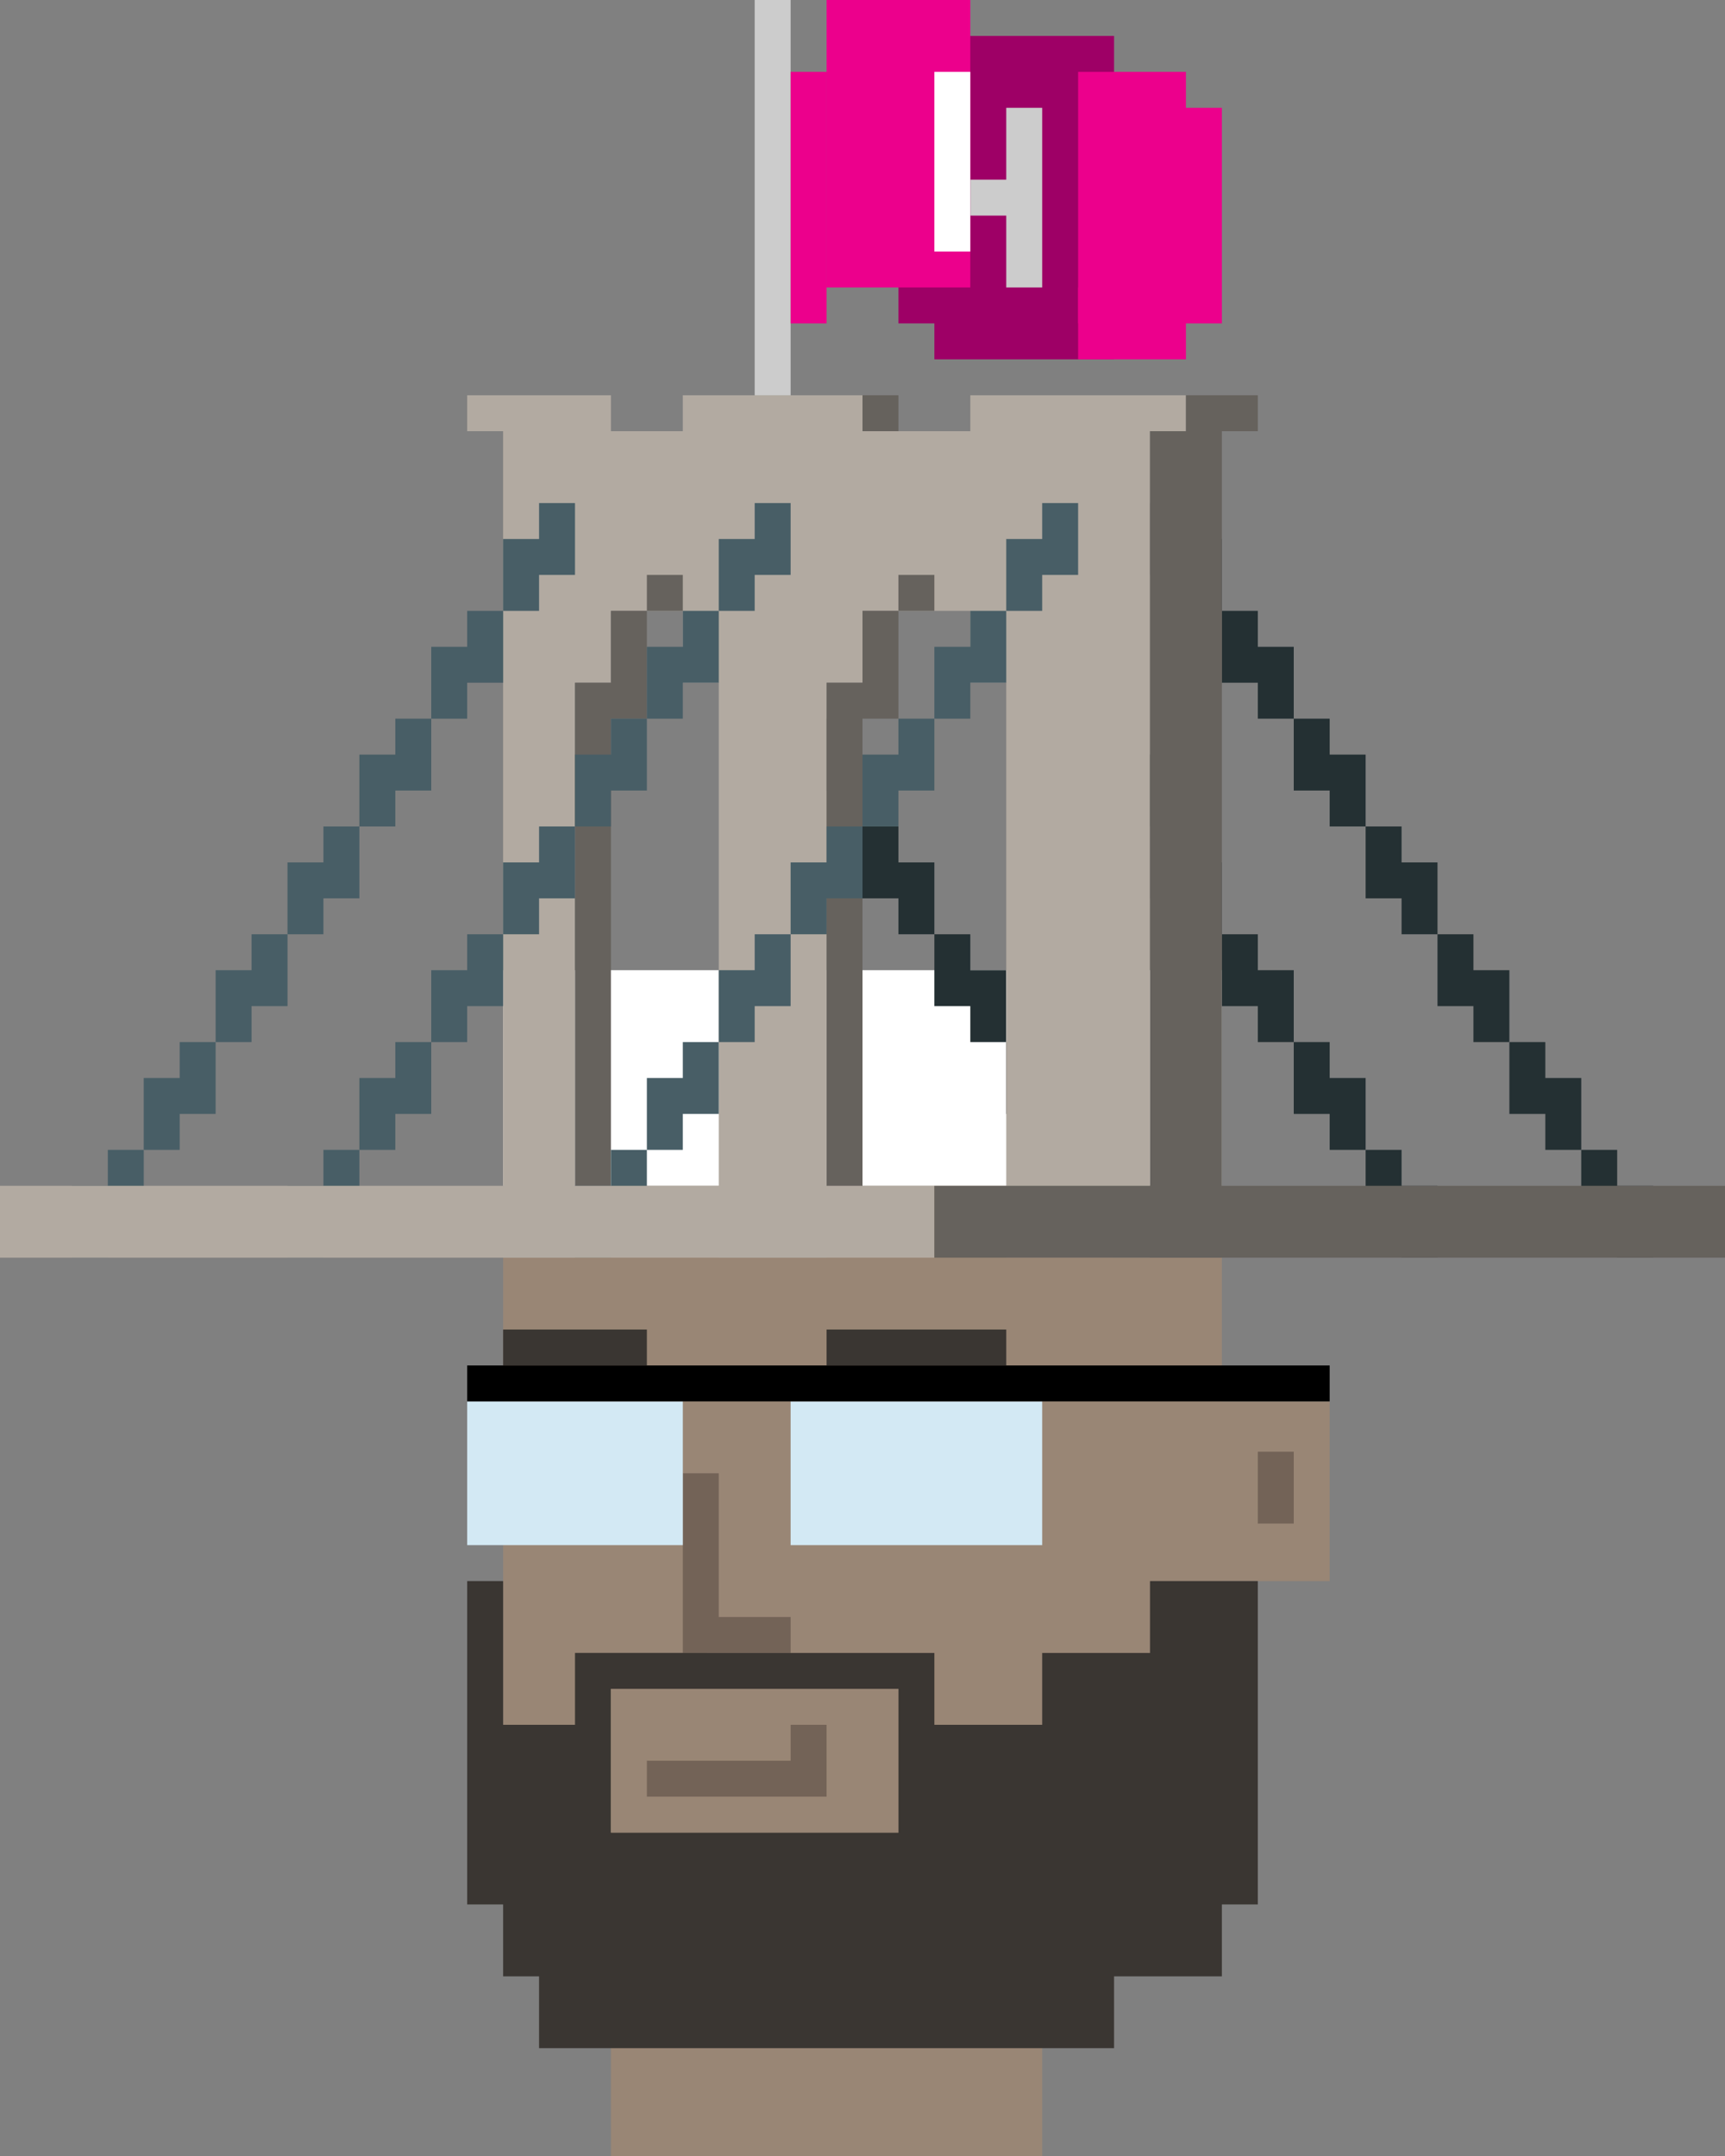<?xml version="1.0" encoding="utf-8"?>
<!-- Generator: Adobe Illustrator 16.0.0, SVG Export Plug-In . SVG Version: 6.00 Build 0)  -->
<!DOCTYPE svg PUBLIC "-//W3C//DTD SVG 1.1//EN" "http://www.w3.org/Graphics/SVG/1.1/DTD/svg11.dtd">
<svg version="1.1" xmlns="http://www.w3.org/2000/svg" xmlns:xlink="http://www.w3.org/1999/xlink" x="0px" y="0px" viewBox="0 0 240 300" style="enable-background:new 0 0 240 300;" xml:space="preserve">
<rect x="0" y="0" width="240" height="300" fill="#808080" stroke="none"/>
<g id="base">
	<polygon style="fill:#998675;" points="170,195 170,165.667 170,160 165,160 165,150 160,150 155,150 155,145 150,145 150,140 85,140 
		85,145 80,145 80,150 75,150 75,160 70,160 70,240 70,260 75,260 75,270 85,270 85,275 85,280 85,300 145,300 145,275 145,270 
		160,270 160,260 170,260 170,240 170,220 185,220 185,195 	"/>
	<rect x="175" y="202" style="fill:#736357;" width="5" height="10"/>
	<polygon style="fill:#736357;" points="100,225 100,205 95,205 95,225 95,230 110,230 110,225 	"/>
	<rect x="70" y="185" style="fill:#3A3632;" width="20" height="5"/>
	<rect x="90" y="245" style="fill:#736357;" width="25" height="5"/>
	<rect x="115" y="185" style="fill:#3A3632;" width="25" height="5"/>
	<rect x="75" y="200" style="fill:#3A3632;" width="5" height="5"/>
	<rect x="120" y="200" style="fill:#3A3632;" width="5" height="5"/>
	<rect x="85" y="275" style="fill:#736357;" width="40" height="5"/>
	<rect x="95" y="260" style="fill:#736357;" width="15" height="5"/>
</g>
<g id="beard">
	<path style="fill:#3A3632;" d="M160,220v10h-15v10h-15v-10h-5H85h-5v10H70v-20h-5v20v25h5v10h5v10h80v-10h15v-10h5v-25v-10v-10H160z
		 M85,235h40v20H85V235z"/>
</g>
<g id="glasses">
	<g>
		<rect x="65" y="195" style="fill:#D3E9F4;" width="30" height="20"/>
	</g>
	<g>
		<rect x="110" y="195" style="fill:#D3E9F4;" width="35" height="20"/>
	</g>
	<rect x="65" y="190" width="120" height="5"/>
</g>
<g id="faces">
	<g id="smirk">
		<rect x="85" y="235" style="fill:#998675;" width="40" height="20"/>
		<polygon style="fill:#736357;" points="110,240 110,245 90,245 90,250 115,250 115,245 115,240 		"/>
	</g>
	<g id="smile" style="display:none;">
		<rect x="85" y="235" style="display:inline;fill:#998675;" width="40" height="20"/>
		<polygon style="display:inline;fill:#FFFFFF;" points="90,240 90,245 95,245 95,250 110,250 110,245 115,245 115,240 		"/>
	</g>
	<g id="frown" style="display:none;">
		<rect x="85" y="235" style="display:inline;fill:#998675;" width="40" height="20"/>
		<polygon style="display:inline;fill:#736357;" points="95,250 95,245 115,245 115,240 90,240 90,245 90,250 		"/>
	</g>
	<g id="surprised" style="display:none;">
		<rect x="85" y="240" style="display:inline;fill:#998675;" width="40" height="15"/>
		<rect x="95" y="240" style="display:inline;fill:#736357;" width="15" height="10"/>
		<rect x="115" y="175" style="display:inline;fill:#3A3632;" width="25" height="5"/>
		<rect x="115" y="185" style="display:inline;fill:#998675;" width="25" height="5"/>
		<polygon style="display:inline;fill:#3A3632;" points="140,175 115,175 115,180 140,180 140,185 145,185 145,175 		"/>
		<polygon style="display:inline;fill:#3A3632;" points="85,175 70,175 65,175 65,180 65,185 70,185 70,180 85,180 		"/>
		<rect x="70" y="185" style="display:inline;fill:#998675;" width="20" height="5"/>
	</g>
	<g id="right_up" style="display:none;">
		<rect x="115" y="185" style="display:inline;fill:#998675;" width="25" height="5"/>
		<polygon style="display:inline;fill:#3A3632;" points="140,175 115,175 115,180 140,180 140,185 145,185 145,175 		"/>
		<rect x="85" y="235" style="display:inline;fill:#998675;" width="40" height="20"/>
		<polygon style="display:inline;fill:#736357;" points="110,240 110,245 90,245 90,250 115,250 115,245 115,240 		"/>
	</g>
	<g id="left_up" style="display:none;">
		<rect x="85" y="235" style="display:inline;fill:#998675;" width="40" height="20"/>
		<polygon style="display:inline;fill:#3A3632;" points="85,175 65,175 65,180 85,180 85,185 90,185 90,175 		"/>
		<rect x="70" y="185" style="display:inline;fill:#998675;" width="20" height="5"/>
		<polygon style="display:inline;fill:#736357;" points="95,245 95,240 90,240 90,250 95,250 115,250 115,245 		"/>
	</g>
	<g id="tongue" style="display:none;">
		<polygon style="display:inline;fill:#FFFFFF;" points="90,240 90,242.5 90,245 120,245 120,242.5 120,240 		"/>
		<rect x="90" y="245" style="display:inline;" width="30" height="5"/>
		<polygon style="display:inline;fill:#CC667E;" points="95,245 95,250 90,250 90,255 90,260 90,265 105,265 105,260 110,260 110,255 110,250 115,250 
			115,245 		"/>
		<polygon style="display:inline;fill:#993F55;" points="100,245 100,250 95,250 95,260 100,260 100,255 105,255 105,245 		"/>
	</g>
</g>
<g id="hats">
	<g id="hardhat" style="display:none;">
		<polygon style="display:inline;fill:#FCEE21;" points="180,180 180,175 180,165 175,165 175,160 175,150 170,150 170,145 170,140 165,140 165,135 
			160,135 160,130 155,130 150,130 150,125 145,125 135,125 135,120 100,120 100,125 90,125 90,130 85,130 80,130 80,135 75,135 
			75,140 70,140 70,145 70,150 65,150 65,155 65,160 65,165 60,165 60,170 60,175 60,180 60,190 180,190 185,190 185,180 		"/>
		<polygon style="display:inline;fill:#CCAF23;" points="110,115 110,120 105,120 105,125 100,125 100,130 100,135 100,140 95,140 95,145 95,160 90,160 
			90,175 85,175 85,190 90,190 105,190 105,175 105,160 105,145 110,145 110,140 110,135 110,130 115,130 115,125 115,120 120,120 
			120,115 		"/>
		<rect x="40" y="180" style="display:inline;fill:#B29C1D;" width="105" height="10"/>
		<rect x="150" y="190" style="display:inline;fill:#666666;" width="35" height="10"/>
		<rect x="90" y="210" style="display:inline;fill:#998675;" width="5" height="5"/>
		<polygon style="display:inline;fill:#B3FFFD;" points="105,190 90,190 60,190 60,215 65,215 65,220 90,220 90,215 95,215 95,210 100,210 100,215 105,215 
			105,220 145,220 145,215 150,215 150,190 		"/>
		<rect x="65" y="190" style="display:inline;fill:#FFFFFF;" width="5" height="5"/>
		<rect x="108" y="190" style="display:inline;fill:#FFFFFF;" width="5" height="5"/>
	</g>
	<g id="dunce" style="display:none;">
		<polygon style="display:inline;fill:#F2F2F2;" points="180,5 180,10 175,10 175,15 170,15 170,20 165,20 165,25 165,30 160,30 160,35 155,35 155,40 
			150,40 150,45 150,50 145,50 145,55 140,55 140,60 135,60 135,65 135,70 130,70 130,75 125,75 125,80 120,80 120,85 115,85 
			115,90 115,95 110,95 110,100 105,100 105,105 100,105 100,110 100,115 95,115 95,120 90,120 90,125 85,125 85,130 80,130 80,135 
			80,140 75,140 75,145 70,145 70,150 115,150 115,155 130,155 130,160 145,160 145,165 160,165 160,170 170,170 170,175 175,175 
			175,170 175,165 175,160 175,155 175,150 175,145 175,140 175,135 175,130 175,125 175,120 180,120 180,115 180,110 180,105 
			180,100 180,95 180,90 180,85 180,80 180,75 180,70 180,65 180,60 180,55 180,50 180,45 180,40 185,40 185,35 185,30 185,25 
			185,20 185,15 185,10 185,5 		"/>
		<g style="display:inline;">
			<polygon style="fill:#4D4D4D;" points="70,155 65,155 65,165 70,165 70,160 75,160 75,155 80,155 80,150 70,150 			"/>
			<rect x="170" y="175" style="fill:#4D4D4D;" width="5" height="5"/>
		</g>
		<g style="display:inline;">
			<rect x="65" y="150" style="fill:#CCCCCC;" width="5" height="5"/>
			<polygon style="fill:#CCCCCC;" points="170,20 165,20 165,25 165,30 160,30 160,35 155,35 155,40 150,40 150,45 150,50 145,50 145,55 
				140,55 140,60 135,60 135,65 135,70 130,70 130,75 125,75 125,80 120,80 120,85 115,85 115,90 115,95 110,95 110,100 105,100 
				105,105 100,105 100,110 100,115 95,115 95,120 90,120 90,125 85,125 85,130 80,130 80,135 80,140 75,140 75,145 70,145 70,150 
				105,150 105,145 110,145 110,140 110,135 115,135 115,130 115,125 120,125 120,120 125,120 125,115 125,110 130,110 130,105 
				130,100 135,100 135,95 135,90 140,90 140,85 140,80 145,80 145,75 145,70 150,70 150,65 150,60 155,60 155,55 155,50 160,50 
				160,45 160,40 165,40 165,35 170,35 170,30 170,25 175,25 175,20 175,15 170,15 			"/>
			<rect x="175" y="10" style="fill:#CCCCCC;" width="5" height="5"/>
		</g>
		<g style="display:inline;">
			<rect x="105" y="250" style="fill:#D3E9F4;" width="10" height="10"/>
			<rect x="110" y="260" style="fill:#D3E9F4;" width="5" height="5"/>
		</g>
		<g style="display:inline;">
			<rect x="105" y="130" width="10" height="5"/>
			<rect x="110" y="135" width="15" height="5"/>
			<rect x="125" y="130" width="10" height="5"/>
			<rect x="130" y="125" width="10" height="5"/>
			<rect x="135" y="110" width="5" height="15"/>
			<rect x="130" y="105" width="10" height="5"/>
			<rect x="120" y="100" width="15" height="5"/>
			<rect x="115" y="105" width="5" height="10"/>
			<rect x="110" y="115" width="5" height="10"/>
			<rect x="105" y="125" width="5" height="5"/>
		</g>
	</g>
	<g id="empty-head" style="display:none;">
		<rect x="70" y="140" style="display:inline;fill:#FFFFFF;" width="100" height="25"/>
		<polygon style="display:inline;" points="17,95 17,90 22,90 22,100 17,100 12,100 12,95 		"/>
		<polygon style="display:inline;fill:#998675;" points="190,80 190,75 185,75 185,70 175,70 175,65 170,65 170,165 175,165 175,160 185,160 185,150 
			190,150 190,145 195,145 195,80 		"/>
		<g style="display:inline;">
			<polygon style="fill:#C1272D;" points="140,165 140,175 150,175 150,180 160,180 160,190 170,190 170,180 170,175 170,165 			"/>
			<rect x="165" y="195" style="fill:#C1272D;" width="5" height="5"/>
		</g>
		<g style="display:inline;">
			<polygon style="fill:#E6E6E6;" points="135,150 135,140 135,135 131,135 130,135 130,125 125,125 125,120 120,120 120,115 115,115 
				115,110 110,110 105,110 105,105 100,105 100,100 80,100 80,105 95,105 95,110 80,110 80,115 75,115 75,120 70,120 70,135 
				70,140 75,140 75,145 95,145 95,140 80,140 80,135 75,135 75,125 80,125 80,120 85,120 85,115 105,115 105,125 100,125 100,135 
				95,135 95,140 105,140 105,135 105,130 110,130 110,120 115,120 115,125 120,125 120,130 125,130 125,135 125,140 130,140 
				130,150 130,155 135,155 135,160 135,165 140,165 140,160 140,155 140,150 			"/>
			<rect x="70" y="105" style="fill:#E6E6E6;" width="10" height="5"/>
			<polygon style="fill:#E6E6E6;" points="60,115 50,115 50,120 45,120 45,115 35,115 35,110 30,110 30,105 25,105 25,100 20,100 20,110 
				25,110 25,115 30,115 30,120 35,120 40,120 40,125 55,125 55,120 65,120 65,115 70,115 70,110 60,110 			"/>
		</g>
		<polygon style="display:inline;fill:#C1272D;" points="75,165 70,165 70,180 75,180 75,170 80,170 80,165 		"/>
	</g>
	<g id="superhero" style="display:none;">
		<rect x="80" y="230" style="display:inline;fill:#736357;" width="50" height="5"/>
		<polygon style="display:inline;fill:#1A1A1A;" points="190,295 190,290 185,290 185,280 180,280 180,270 175,270 175,265 170,265 170,210 170,160 170,90 
			165,90 165,95 160,95 160,99 155,99 155,110 150,110 150,120 145,120 145,133 140,133 140,140 130,140 130,135 120,135 120,130 
			95,130 95,90 90,90 90,99 85,99 85,115 80,115 80,125 75,125 75,140 70,140 70,210 70,215 70,220 80,220 80,225 90,225 90,230 
			95,230 95,235 105,235 105,230 115,230 115,225 130,225 130,220 140,220 140,215 145,215 145,260 140,260 140,265 130,265 
			130,270 120,270 120,275 85,275 85,270 80,270 80,260 75,260 75,255 70,255 70,265 65,265 65,270 60,270 60,280 55,280 55,285 
			50,285 50,295 45,295 45,300 50,300 55,300 60,300 65,300 70,300 75,300 80,300 85,300 120,300 130,300 140,300 145,300 195,300 
			195,295 		"/>
		<g style="display:inline;">
			<polygon style="fill:#F2F2F2;" points="85,195 80,195 80,190 75,190 75,180 70,180 70,205 75,205 75,210 80,210 85,210 85,205 90,205 
				90,195 			"/>
			<polygon style="fill:#F2F2F2;" points="140,175 140,180 140,185 125,185 125,190 120,190 120,195 110,195 110,200 110,205 115,205 
				115,210 130,210 130,205 140,205 140,200 140,195 145,195 145,190 145,185 145,180 145,175 			"/>
		</g>
		<rect x="170" y="190" style="display:inline;fill:#FFFFFF;" width="20" height="30"/>
		<rect x="80" y="255" style="display:inline;fill:#998675;" width="50" height="10"/>
		<rect x="85" y="265" style="display:inline;fill:#998675;" width="35" height="5"/>
		<rect x="125" y="235" style="display:inline;fill:#736357;" width="5" height="20"/>
		<rect x="80" y="235" style="display:inline;fill:#736357;" width="5" height="20"/>
		<rect x="70" y="240" style="display:inline;fill:#736357;" width="10" height="15"/>
		<rect x="130" y="240" style="display:inline;fill:#736357;" width="15" height="15"/>
		<rect x="75" y="260" style="display:inline;fill:#736357;" width="65" height="5"/>
		<rect x="75" y="255" style="display:inline;fill:#736357;" width="70" height="5"/>
		<rect x="80" y="265" style="display:inline;fill:#736357;" width="50" height="5"/>
		<rect x="90" y="245" style="display:inline;fill:#3A3632;" width="25" height="5"/>
		<polygon style="display:inline;fill:#333333;" points="135,140 130,140 130,135 120,135 120,130 95,130 95,135 90,135 90,139 85,139 85,145 80,145 
			80,150 75,150 75,155 70,155 70,165 75,165 75,160 80,160 80,155 85,155 90,155 90,150 95,150 100,150 115,150 115,155 120,155 
			125,155 125,160 130,160 135,160 135,155 140,155 140,150 140,145 140,140 		"/>
		<rect x="85" y="270" style="display:inline;fill:#736357;" width="35" height="5"/>
		<polygon style="display:inline;fill:#333333;" points="100,225 100,205 95,205 95,225 90,225 90,230 95,230 95,235 105,235 105,230 110,230 110,225 		
			"/>
		<rect x="140" y="260" style="display:inline;fill:#1A1A1A;" width="5" height="40"/>
		<polygon style="display:inline;fill:#333333;" points="165,295 165,290 160,290 160,280 155,280 155,270 150,270 150,265 145,265 145,270 140,270 
			140,280 135,280 135,285 130,285 130,295 120,295 120,300 170,300 170,295 		"/>
		<polygon style="display:inline;fill:#333333;" points="85,295 85,285 80,285 80,275 75,275 75,270 70,270 70,290 65,290 65,296 60,296 60,300 90,300 
			90,295 		"/>
		<rect x="80" y="155" style="display:inline;fill:#1A1A1A;" width="45" height="5"/>
		<rect x="90" y="150" style="display:inline;fill:#1A1A1A;" width="25" height="5"/>
		<rect x="135" y="155" style="display:inline;fill:#1A1A1A;" width="5" height="5"/>
	</g>
	<g id="swiss-army" style="display:none;">
		<g style="display:inline;">
			<g>
				<rect x="165" y="130" style="fill:#999999;" width="5" height="15"/>
				<polygon style="fill:#999999;" points="180,120 180,115 175,115 175,125 180,125 180,135 185,135 185,120 				"/>
				<rect x="195" y="105" style="fill:#666666;" width="10" height="5"/>
				<rect x="180" y="115" style="fill:#666666;" width="15" height="5"/>
				<rect x="170" y="130" style="fill:#666666;" width="10" height="5"/>
				<polygon style="fill:#999999;" points="225,65 225,70 220,70 220,75 215,75 215,80 210,80 210,85 205,85 205,110 210,110 210,90 
					220,90 220,95 225,95 225,90 230,90 230,85 230,80 230,75 230,70 230,65 				"/>
				<polygon style="fill:#999999;" points="195,110 195,105 190,105 190,110 190,115 195,115 195,120 200,120 200,110 				"/>
			</g>
			<g>
				<rect x="130" y="65" style="fill:#666666;" width="5" height="30"/>
				<polygon style="fill:#999999;" points="145,85 145,80 145,75 145,70 150,70 150,65 155,65 155,60 160,60 160,55 165,55 165,50 170,50 
					170,45 150,45 150,50 140,50 140,55 135,55 135,60 135,65 135,70 135,75 135,80 135,85 135,90 135,95 130,95 130,100 130,105 
					130,110 130,115 130,120 130,125 155,125 155,120 160,120 160,115 165,115 165,110 170,110 170,105 170,100 170,95 170,90 
					170,85 165,85 165,80 160,80 160,85 160,90 160,95 160,100 150,100 150,95 145,95 145,90 				"/>
			</g>
			<g>
				<g>
					<polygon style="fill:#666666;" points="100,115 100,110 90,110 90,105 80,105 80,110 85,110 85,115 95,115 95,120 105,120 105,125 
						110,125 110,120 110,115 					"/>
					<rect x="75" y="100" style="fill:#666666;" width="5" height="5"/>
					<polygon style="fill:#666666;" points="45,85 35,85 35,80 25,80 25,75 15,75 15,80 20,80 20,85 25,85 25,90 35,90 35,95 40,95 40,100 
						50,100 50,105 55,105 55,100 55,95 55,90 45,90 					"/>
					<rect x="65" y="105" style="fill:#666666;" width="5" height="5"/>
				</g>
				<path style="fill:#999999;" d="M75,105v-5v-5h-5v-5h-5v-5h-5v-5v-5h-5v-5h-5v-5h-5v-5v-5H35v5h5v5v5h5v5h5v5v5h5v5v5v5v5h5v5v5h5v5v5v5
					v5v10h10v-10v-5h5v-5h-5v-5v-5h5v-5v-5H75z M65,110v-5h5v5H65z"/>
			</g>
			<g>
				<rect x="95" y="25" style="fill:#666666;" width="5" height="25"/>
				<rect x="105" y="95" style="fill:#666666;" width="10" height="5"/>
				<polygon style="fill:#999999;" points="115,20 115,15 115,10 115,5 110,5 110,0 105,0 105,5 100,5 100,10 100,15 100,20 95,20 95,25 
					100,25 100,30 100,35 100,40 100,45 100,50 95,50 95,55 95,60 95,65 95,70 95,75 95,80 95,85 100,85 100,90 100,95 100,100 
					100,105 100,110 100,115 100,120 120,120 120,115 120,110 120,105 120,100 105,100 105,95 120,95 120,90 120,85 120,80 120,75 
					120,70 120,65 120,60 120,55 120,50 120,45 120,40 120,35 120,30 120,25 120,20 				"/>
			</g>
			<g>
				<polygon style="fill:#C1272D;" points="175,160 175,145 170,145 170,140 165,140 165,130 155,130 155,125 150,125 150,120 140,120 
					140,115 90,115 90,120 85,120 85,125 80,125 80,130 75,130 75,140 70,140 70,145 65,145 65,160 60,160 60,185 180,185 180,160 
									"/>
				<polygon style="fill:#992029;" points="60,160 60,165 60,185 65,185 65,165 70,165 70,185 75,185 75,165 80,165 80,185 85,185 85,165 
					90,165 90,185 95,185 95,165 100,165 100,185 105,185 105,165 110,165 110,185 115,185 115,165 120,165 120,185 125,185 
					125,165 130,165 130,185 135,185 135,165 140,165 140,185 145,185 145,165 150,165 150,185 155,185 155,165 160,165 160,185 
					165,185 165,165 170,165 170,185 175,185 175,165 180,165 180,160 				"/>
				<polygon style="fill:#FFFFFF;" points="110,140 105,140 105,135 100,135 100,140 95,140 95,145 100,145 100,150 105,150 105,145 
					110,145 				"/>
			</g>
		</g>
	</g>
	<g id="dumbo">
		<polygon style="fill:#9E0066;" points="155,50 130,50 130,45 125,45 125,5 155,5 		"/>
		<rect x="70" y="135" style="fill:#FFFFFF;" width="100" height="30"/>
		<g>
			<g>
				<g>
					<polygon style="fill:#243033;" points="165,75 165,70 160,70 160,80 165,80 165,85 170,85 170,75 					"/>
					<polygon style="fill:#243033;" points="175,90 175,85 170,85 170,95 175,95 175,100 180,100 180,90 					"/>
					<polygon style="fill:#243033;" points="185,105 185,100 180,100 180,110 185,110 185,115 190,115 190,105 					"/>
					<polygon style="fill:#243033;" points="195,120 195,115 190,115 190,125 195,125 195,130 200,130 200,120 					"/>
					<polygon style="fill:#243033;" points="205,135 205,130 200,130 200,140 205,140 205,145 210,145 210,135 					"/>
					<polygon style="fill:#243033;" points="215,150 215,145 210,145 210,155 215,155 215,160 220,160 220,150 					"/>
					<polygon style="fill:#243033;" points="225,165 225,160 220,160 220,170 225,170 225,175 230,175 230,165 					"/>
				</g>
				<g>
					<polygon style="fill:#243033;" points="135,75 135,70 130,70 130,80 135,80 135,85 140,85 140,75 					"/>
					<polygon style="fill:#243033;" points="145,90 145,85 140,85 140,95 145,95 145,100 150,100 150,90 					"/>
					<polygon style="fill:#243033;" points="155,105 155,100 150,100 150,110 155,110 155,115 160,115 160,105 					"/>
					<polygon style="fill:#243033;" points="165,120 165,115 160,115 160,125 165,125 165,130 170,130 170,120 					"/>
					<polygon style="fill:#243033;" points="175,135 175,130 170,130 170,140 175,140 175,145 180,145 180,135 					"/>
					<polygon style="fill:#243033;" points="185,150 185,145 180,145 180,155 185,155 185,160 190,160 190,150 					"/>
					<polygon style="fill:#243033;" points="195,165 195,160 190,160 190,170 195,170 195,175 200,175 200,165 					"/>
				</g>
				<g>
					<polygon style="fill:#243033;" points="95,75 95,70 90,70 90,80 95,80 95,85 100,85 100,75 					"/>
					<polygon style="fill:#243033;" points="105,90 105,85 100,85 100,95 105,95 105,100 110,100 110,90 					"/>
					<polygon style="fill:#243033;" points="115,105 115,100 110,100 110,110 115,110 115,115 120,115 120,105 					"/>
					<polygon style="fill:#243033;" points="125,120 125,115 120,115 120,125 125,125 125,130 130,130 130,120 					"/>
					<polygon style="fill:#243033;" points="135,135 135,130 130,130 130,140 135,140 135,145 140,145 140,135 					"/>
					<polygon style="fill:#243033;" points="145,150 145,145 140,145 140,155 145,155 145,160 150,160 150,150 					"/>
					<polygon style="fill:#243033;" points="155,165 155,160 150,160 150,170 155,170 155,175 160,175 160,165 					"/>
				</g>
			</g>
			<polygon style="fill:#B2AAA1;" points="135,55 135,60 120,60 120,55 95,55 95,60 85,60 85,55 65,55 65,60 70,60 70,175 80,175 80,95 
				85,95 85,85 90,85 95,85 95,95 100,95 100,175 115,175 115,95 120,95 120,85 135,85 135,95 140,95 140,175 160,175 160,60 
				165,60 165,55 			"/>
			<polygon style="fill:#66625D;" points="165,55 165,60 160,60 160,175 170,175 170,60 175,60 175,55 			"/>
			<polygon style="fill:#66625D;" points="120,85 120,95 115,95 115,170 120,170 120,100 125,100 125,85 			"/>
			<polygon style="fill:#66625D;" points="85,85 85,95 80,95 80,170 85,170 85,100 90,100 90,85 			"/>
			<g>
				<g>
					<polygon style="fill:#485E66;" points="75,70 75,75 70,75 70,85 75,85 75,80 80,80 80,70 					"/>
					<polygon style="fill:#485E66;" points="65,90 60,90 60,100 65,100 65,95 70,95 70,85 65,85 					"/>
					<polygon style="fill:#485E66;" points="55,105 50,105 50,115 55,115 55,110 60,110 60,100 55,100 					"/>
					<polygon style="fill:#485E66;" points="45,120 40,120 40,130 45,130 45,125 50,125 50,115 45,115 					"/>
					<polygon style="fill:#485E66;" points="35,135 30,135 30,145 35,145 35,140 40,140 40,130 35,130 					"/>
					<polygon style="fill:#485E66;" points="25,150 20,150 20,160 25,160 25,155 30,155 30,145 25,145 					"/>
					<polygon style="fill:#485E66;" points="15,165 10,165 10,175 15,175 15,170 20,170 20,160 15,160 					"/>
				</g>
				<g>
					<polygon style="fill:#485E66;" points="105,70 105,75 100,75 100,85 105,85 105,80 110,80 110,70 					"/>
					<polygon style="fill:#485E66;" points="95,90 90,90 90,100 95,100 95,95 100,95 100,85 95,85 					"/>
					<polygon style="fill:#485E66;" points="85,105 80,105 80,115 85,115 85,110 90,110 90,100 85,100 					"/>
					<polygon style="fill:#485E66;" points="75,120 70,120 70,130 75,130 75,125 80,125 80,115 75,115 					"/>
					<polygon style="fill:#485E66;" points="65,135 60,135 60,145 65,145 65,140 70,140 70,130 65,130 					"/>
					<polygon style="fill:#485E66;" points="55,150 50,150 50,160 55,160 55,155 60,155 60,145 55,145 					"/>
					<polygon style="fill:#485E66;" points="45,165 40,165 40,175 45,175 45,170 50,170 50,160 45,160 					"/>
				</g>
				<g>
					<polygon style="fill:#485E66;" points="145,70 145,75 140,75 140,85 145,85 145,80 150,80 150,70 					"/>
					<polygon style="fill:#485E66;" points="135,90 130,90 130,100 135,100 135,95 140,95 140,85 135,85 					"/>
					<polygon style="fill:#485E66;" points="125,105 120,105 120,115 125,115 125,110 130,110 130,100 125,100 					"/>
					<polygon style="fill:#485E66;" points="115,120 110,120 110,130 115,130 115,125 120,125 120,115 115,115 					"/>
					<polygon style="fill:#485E66;" points="105,135 100,135 100,145 105,145 105,140 110,140 110,130 105,130 					"/>
					<polygon style="fill:#485E66;" points="95,150 90,150 90,160 95,160 95,155 100,155 100,145 95,145 					"/>
					<polygon style="fill:#485E66;" points="85,165 80,165 80,175 85,175 85,170 90,170 90,160 85,160 					"/>
				</g>
			</g>
			<rect y="165" style="fill:#B2AAA1;" width="130" height="10"/>
			<rect x="130" y="165" style="fill:#66625D;" width="110" height="10"/>
			<rect x="120" y="55" style="fill:#66625D;" width="5" height="5"/>
		</g>
		<rect x="115" style="fill:#EC008C;" width="20" height="40"/>
		<rect x="105" style="fill:#CCCCCC;" width="5" height="55"/>
		<rect x="110" y="10" style="fill:#EC008C;" width="5" height="35"/>
		<rect x="150" y="40" style="fill:#EC008C;" width="5" height="5"/>
		<rect x="130" y="10" style="fill:#FFFFFF;" width="5" height="25"/>
		<polygon style="fill:#CCCCCC;" points="140,15 140,25 135,25 135,30 140,30 140,40 145,40 145,15 		"/>
		<polygon style="fill:#EC008C;" points="165,10 150,10 150,50 165,50 165,45 170,45 170,15 165,15 		"/>
		<rect x="90" y="80" style="fill:#66625D;" width="5" height="5"/>
		<rect x="125" y="80" style="fill:#66625D;" width="5" height="5"/>
	</g>
	<g id="surprise" style="display:none;">
		<rect x="65" y="80" style="display:inline;fill:#D8B3FF;" width="90" height="90"/>
		<rect x="155" y="80" style="display:inline;fill:#957FB2;" width="10" height="90"/>
		<rect x="165" y="80" style="display:inline;fill:#462166;" width="10" height="90"/>
		<polygon style="display:inline;fill:#662D91;" points="125,65 125,60 110,60 110,65 105,65 105,70 105,75 110,75 110,80 125,80 125,75 130,75 130,70 
			130,65 		"/>
		<g style="display:inline;">
			<polygon style="fill:#462166;" points="155,65 155,70 145,70 145,75 135,75 135,70 130,70 130,75 125,75 125,80 155,80 155,75 160,75 
				160,70 160,65 			"/>
			<rect x="140" y="60" style="fill:#462166;" width="15" height="5"/>
			<rect x="135" y="65" style="fill:#462166;" width="5" height="5"/>
		</g>
		<g style="display:inline;">
			<polygon style="fill:#462166;" points="105,75 105,70 100,70 100,75 90,75 90,70 85,70 85,65 80,65 80,70 80,75 85,75 85,80 110,80 
				110,75 			"/>
			<rect x="85" y="60" style="fill:#462166;" width="10" height="5"/>
			<rect x="95" y="65" style="fill:#462166;" width="5" height="5"/>
		</g>
		<rect x="100" y="80" style="display:inline;fill:#662D91;" width="15" height="90"/>
		<polygon style="display:inline;fill:#957FB2;" points="180,85 180,80 175,80 175,170 180,170 180,165 185,165 185,85 		"/>
	</g>
	<g id="silly" style="display:none;">
		<polygon style="display:inline;fill:#C1272D;" points="95,115 95,120 85,120 85,125 80,125 80,130 80,135 75,135 75,140 75,145 70,145 70,150 70,155 
			65,155 65,160 65,165 65,170 65,175 65,180 95,180 95,175 95,170 95,165 95,160 95,155 100,155 100,150 100,145 105,145 105,140 
			105,135 110,135 110,130 110,125 115,125 115,120 115,115 		"/>
		<rect x="115" y="100" style="display:inline;fill:#B3B3B3;" width="5" height="15"/>
		<g style="display:inline;">
			<rect x="95" y="175" style="fill:#39B54A;" width="50" height="5"/>
			<rect x="95" y="170" style="fill:#39B54A;" width="50" height="5"/>
			<rect x="95" y="165" style="fill:#39B54A;" width="50" height="5"/>
			<rect x="95" y="160" style="fill:#39B54A;" width="50" height="5"/>
			<rect x="95" y="155" style="fill:#39B54A;" width="50" height="5"/>
			<rect x="100" y="150" style="fill:#39B54A;" width="40" height="5"/>
			<rect x="100" y="145" style="fill:#39B54A;" width="40" height="5"/>
			<rect x="105" y="140" style="fill:#39B54A;" width="30" height="5"/>
			<rect x="105" y="135" style="fill:#39B54A;" width="30" height="5"/>
			<rect x="110" y="130" style="fill:#39B54A;" width="20" height="5"/>
			<rect x="110" y="125" style="fill:#39B54A;" width="20" height="5"/>
			<rect x="115" y="120" style="fill:#39B54A;" width="10" height="5"/>
			<rect x="115" y="115" style="fill:#39B54A;" width="10" height="5"/>
		</g>
		<polygon style="display:inline;fill:#F7931E;" points="170,155 170,150 165,150 165,145 165,140 160,140 160,135 160,130 155,130 155,125 145,125 
			145,120 135,120 135,115 125,115 125,120 125,125 130,125 130,130 130,135 135,135 135,140 135,145 140,145 140,150 140,155 
			145,155 145,160 145,165 145,170 175,170 175,165 175,160 175,155 		"/>
		<polygon style="display:inline;fill:#C1272D;" points="110,85 110,90 110,95 115,95 115,100 120,100 120,95 125,95 125,90 125,85 		"/>
		<polygon style="display:inline;fill:#0071BC;" points="120,100 120,105 135,105 135,110 145,110 145,115 170,115 170,110 175,110 175,105 180,105 
			180,100 		"/>
		<polygon style="display:inline;fill:#0071BC;" points="100,100 100,95 85,95 85,90 75,90 75,95 70,95 70,100 65,100 65,105 115,105 115,100 		"/>
		<polygon style="display:inline;fill:#00527F;" points="145,170 145,175 145,180 210,180 210,170 		"/>
	</g>
	<g id="laptop" style="display:none;">
		<rect x="60" y="70" style="display:inline;" width="125" height="85"/>
		<rect x="65" y="75" style="display:inline;fill:#272822;" width="115" height="75"/>
		<g style="display:inline;">
			<g>
				<rect x="80" y="115" style="fill:#716D5C;" width="5" height="5"/>
				<rect x="85" y="110" style="fill:#716D5C;" width="5" height="5"/>
				<rect x="90" y="105" style="fill:#716D5C;" width="5" height="5"/>
				<rect x="85" y="120" style="fill:#716D5C;" width="5" height="5"/>
				<rect x="90" y="125" style="fill:#716D5C;" width="5" height="5"/>
			</g>
			<g>
				<rect x="155" y="115" style="fill:#716D5C;" width="5" height="5"/>
				<rect x="150" y="120" style="fill:#716D5C;" width="5" height="5"/>
				<rect x="145" y="125" style="fill:#716D5C;" width="5" height="5"/>
				<rect x="150" y="110" style="fill:#716D5C;" width="5" height="5"/>
				<rect x="145" y="105" style="fill:#716D5C;" width="5" height="5"/>
			</g>
			<g>
				<polygon style="fill:#F9275D;" points="105,110 105,100 100,100 100,130 105,130 105,115 115,115 115,110 				"/>
				<rect x="115" y="115" style="fill:#F9275D;" width="5" height="15"/>
			</g>
			<polygon style="fill:#F9275D;" points="135,125 135,100 130,100 130,105 125,105 125,110 130,110 130,125 125,125 125,130 140,130 
				140,125 			"/>
		</g>
		<rect x="35" y="155" style="display:inline;fill:#E6E6E6;" width="120" height="5"/>
		<rect x="155" y="155" style="display:inline;fill:#808080;" width="30" height="5"/>
		<rect x="40" y="160" style="display:inline;fill:#E6E6E6;" width="110" height="5"/>
		<rect x="150" y="160" style="display:inline;fill:#808080;" width="30" height="5"/>
	</g>
</g>
</svg>
